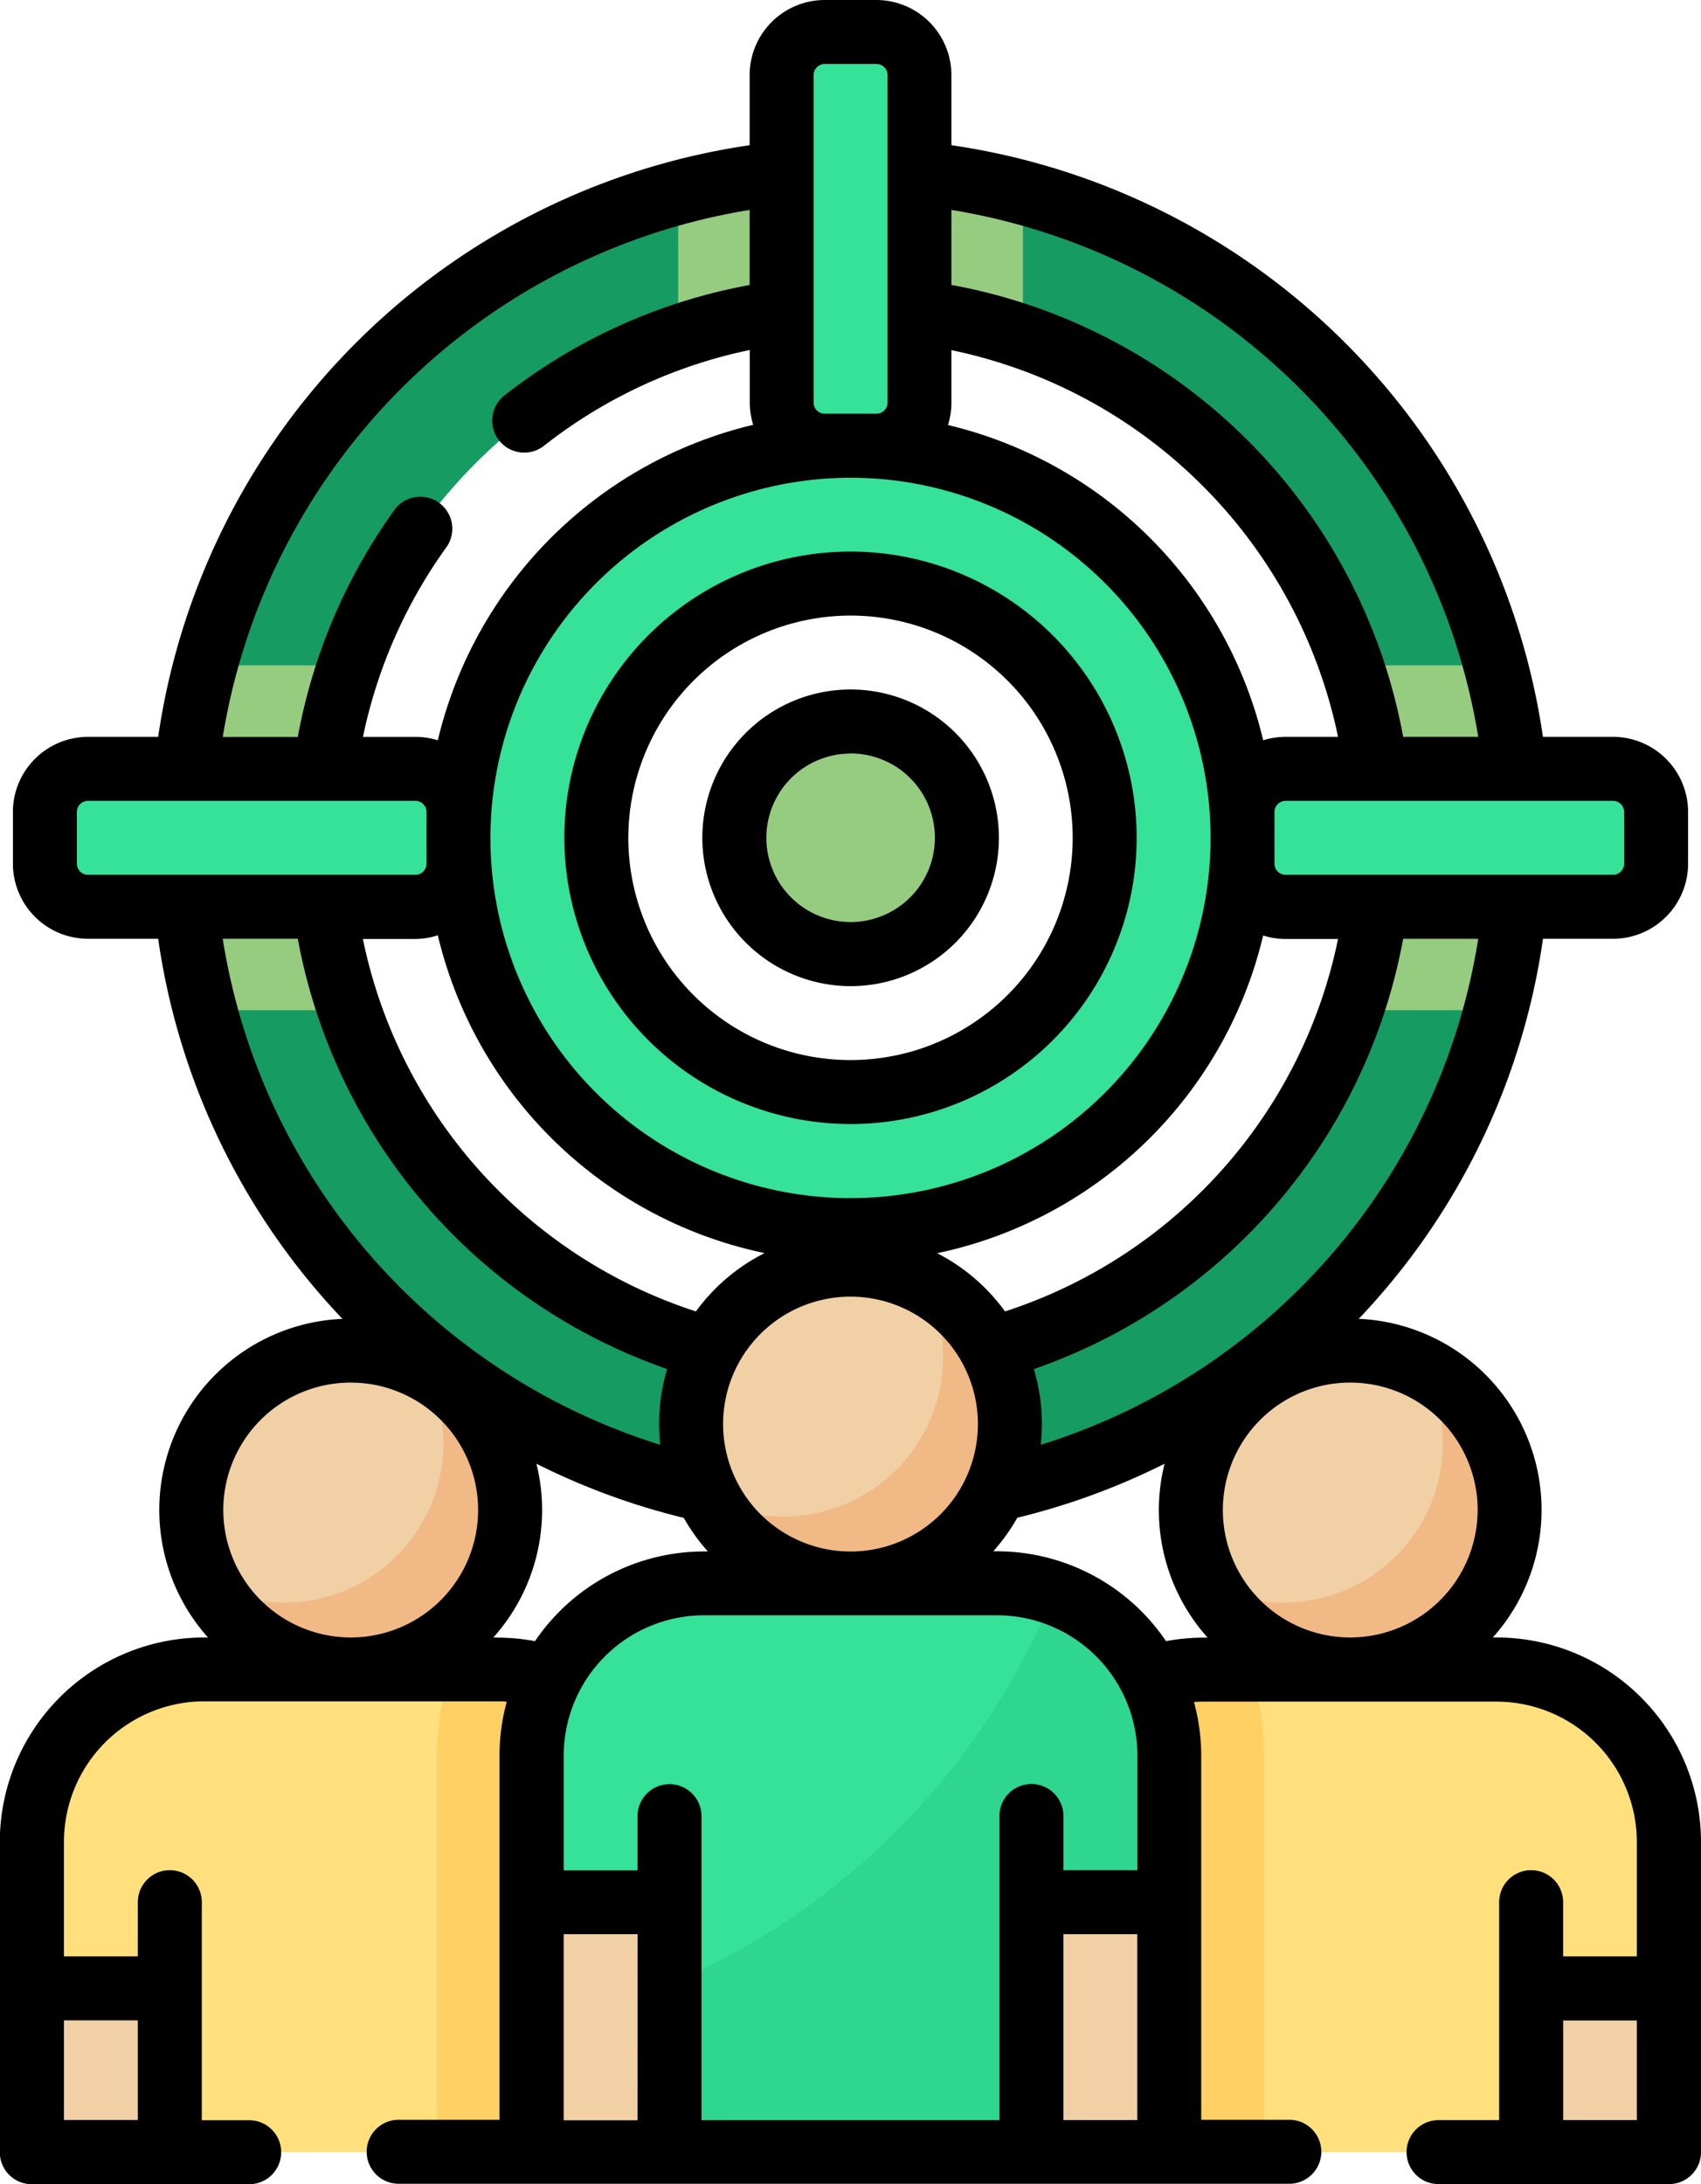 <svg xmlns="http://www.w3.org/2000/svg" width="44.404" height="57" viewBox="0 0 44.404 57">
  <g id="objetivo_1_" data-name="objetivo (1)" transform="translate(-56.571)">
    <g id="Grupo_98950" data-name="Grupo 98950" transform="translate(61.342 4.434)">
      <path id="Trazado_126154" data-name="Trazado 126154" d="M116.856,39.825a17.431,17.431,0,1,0,17.431,17.431A17.432,17.432,0,0,0,116.856,39.825Zm0,31.263a13.832,13.832,0,1,1,13.832-13.832A13.848,13.848,0,0,1,116.856,71.088Z" transform="translate(-99.425 -39.825)" fill="#169b62"/>
    </g>
    <g id="Grupo_98951" data-name="Grupo 98951" transform="translate(61.342 17.366)">
      <path id="Trazado_126155" data-name="Trazado 126155" d="M103.024,160.491a13.772,13.772,0,0,1,.752-4.5h-3.763a17.522,17.522,0,0,0,0,9h3.763A13.772,13.772,0,0,1,103.024,160.491Z" transform="translate(-99.425 -155.993)" fill="#96cc7f"/>
    </g>
    <g id="Grupo_98952" data-name="Grupo 98952" transform="translate(74.274 4.434)">
      <path id="Trazado_126156" data-name="Trazado 126156" d="M215.593,40.412v3.763a13.838,13.838,0,0,1,9,0V40.412a17.522,17.522,0,0,0-9,0Z" transform="translate(-215.593 -39.825)" fill="#96cc7f"/>
    </g>
    <g id="Grupo_98953" data-name="Grupo 98953" transform="translate(91.854 17.366)">
      <path id="Trazado_126157" data-name="Trazado 126157" d="M374.251,160.491a13.772,13.772,0,0,1-.752,4.5h3.763a17.523,17.523,0,0,0,0-9H373.5A13.773,13.773,0,0,1,374.251,160.491Z" transform="translate(-373.499 -155.993)" fill="#96cc7f"/>
    </g>
    <g id="Grupo_98954" data-name="Grupo 98954" transform="translate(68.539 11.631)">
      <path id="Trazado_126158" data-name="Trazado 126158" d="M174.309,104.476a10.234,10.234,0,1,0,10.234,10.234A10.245,10.245,0,0,0,174.309,104.476Zm0,16.869a6.635,6.635,0,1,1,6.635-6.635A6.643,6.643,0,0,1,174.309,121.345Z" transform="translate(-164.075 -104.476)" fill="#35e298"/>
    </g>
    <g id="Grupo_98955" data-name="Grupo 98955" transform="translate(75.736 18.828)">
      <circle id="Elipse_5912" data-name="Elipse 5912" cx="3.036" cy="3.036" r="3.036" transform="translate(0)" fill="#96cc7f"/>
    </g>
    <g id="Grupo_98956" data-name="Grupo 98956" transform="translate(76.973 0.835)">
      <path id="Trazado_126159" data-name="Trazado 126159" d="M242.311,18.3h-1.35a1.125,1.125,0,0,1-1.125-1.125V8.625A1.125,1.125,0,0,1,240.962,7.5h1.35a1.125,1.125,0,0,1,1.125,1.125v8.547A1.125,1.125,0,0,1,242.311,18.3Z" transform="translate(-239.837 -7.5)" fill="#35e298"/>
    </g>
    <g id="Grupo_98957" data-name="Grupo 98957" transform="translate(57.743 20.065)">
      <path id="Trazado_126160" data-name="Trazado 126160" d="M77.9,181.362v1.35a1.125,1.125,0,0,1-1.125,1.125H68.225a1.125,1.125,0,0,1-1.125-1.125v-1.35a1.125,1.125,0,0,1,1.125-1.125h8.547A1.125,1.125,0,0,1,77.9,181.362Z" transform="translate(-67.1 -180.237)" fill="#35e298"/>
    </g>
    <g id="Grupo_98958" data-name="Grupo 98958" transform="translate(89.007 20.065)">
      <path id="Trazado_126161" data-name="Trazado 126161" d="M347.926,182.711v-1.35a1.125,1.125,0,0,1,1.125-1.125H357.6a1.125,1.125,0,0,1,1.125,1.125v1.35a1.125,1.125,0,0,1-1.125,1.125h-8.547A1.125,1.125,0,0,1,347.926,182.711Z" transform="translate(-347.926 -180.237)" fill="#35e298"/>
    </g>
    <g id="Grupo_98964" data-name="Grupo 98964" transform="translate(83.496 35.247)">
      <g id="Grupo_98959" data-name="Grupo 98959" transform="translate(13.045 16.644)">
        <path id="Trazado_126162" data-name="Trazado 126162" d="M415.606,466.114h3.6v4.273h-3.6Z" transform="translate(-415.606 -466.114)" fill="#f1d0a5"/>
      </g>
      <g id="Grupo_98960" data-name="Grupo 98960" transform="translate(4.161)">
        <circle id="Elipse_5913" data-name="Elipse 5913" cx="4.161" cy="4.161" r="4.161" fill="#f1d0a5"/>
      </g>
      <g id="Grupo_98961" data-name="Grupo 98961" transform="translate(4.64 0.479)">
        <path id="Trazado_126163" data-name="Trazado 126163" d="M345.728,320.915a4.161,4.161,0,0,1-5.62,5.62,4.161,4.161,0,1,0,5.62-5.62Z" transform="translate(-340.108 -320.915)" fill="#f1b986"/>
      </g>
      <g id="Grupo_98962" data-name="Grupo 98962" transform="translate(0 8.322)">
        <path id="Trazado_126164" data-name="Trazado 126164" d="M310.572,391.362h-7.647a4.5,4.5,0,0,0-4.5,4.5v3.824h3.6v4.273h9.447v-4.273h3.6V395.86A4.5,4.5,0,0,0,310.572,391.362Z" transform="translate(-298.426 -391.362)" fill="#ffe07d"/>
      </g>
      <g id="Grupo_98963" data-name="Grupo 98963" transform="translate(0 8.322)">
        <path id="Trazado_126165" data-name="Trazado 126165" d="M304.5,403.957V393.611a6.937,6.937,0,0,0-.374-2.249h-1.2a4.5,4.5,0,0,0-4.5,4.5v3.824h3.6v4.273Z" transform="translate(-298.427 -391.362)" fill="#ffd064"/>
      </g>
    </g>
    <g id="Grupo_98970" data-name="Grupo 98970" transform="translate(57.406 35.247)">
      <g id="Grupo_98965" data-name="Grupo 98965" transform="translate(0 16.644)">
        <path id="Trazado_126166" data-name="Trazado 126166" d="M0,0H3.6V4.273H0Z" transform="translate(3.599 4.273) rotate(180)" fill="#f1d0a5"/>
      </g>
      <g id="Grupo_98966" data-name="Grupo 98966" transform="translate(4.161)">
        <circle id="Elipse_5914" data-name="Elipse 5914" cx="4.161" cy="4.161" r="4.161" fill="#f1d0a5"/>
      </g>
      <g id="Grupo_98967" data-name="Grupo 98967" transform="translate(4.64 0.479)">
        <path id="Trazado_126167" data-name="Trazado 126167" d="M105.75,326.535a4.161,4.161,0,0,0,5.62-5.62,4.161,4.161,0,1,1-5.62,5.62Z" transform="translate(-105.75 -320.915)" fill="#f1b986"/>
      </g>
      <g id="Grupo_98968" data-name="Grupo 98968" transform="translate(0 8.322)">
        <path id="Trazado_126168" data-name="Trazado 126168" d="M68.567,391.362h7.647a4.5,4.5,0,0,1,4.5,4.5v3.824h-3.6v4.273H67.668v-4.273h-3.6V395.86A4.5,4.5,0,0,1,68.567,391.362Z" transform="translate(-64.069 -391.362)" fill="#ffe07d"/>
      </g>
      <g id="Grupo_98969" data-name="Grupo 98969" transform="translate(10.571 8.322)">
        <path id="Trazado_126169" data-name="Trazado 126169" d="M159.024,403.957V393.611a6.938,6.938,0,0,1,.374-2.249h1.2a4.5,4.5,0,0,1,4.5,4.5v3.824h-3.6v4.273Z" transform="translate(-159.024 -391.362)" fill="#ffd064"/>
      </g>
    </g>
    <g id="Grupo_98977" data-name="Grupo 98977" transform="translate(70.451 32.998)">
      <g id="Grupo_98971" data-name="Grupo 98971" transform="translate(13.045 16.644)">
        <path id="Trazado_126170" data-name="Trazado 126170" d="M298.427,445.911h3.6v6.523h-3.6Z" transform="translate(-298.427 -445.911)" fill="#f1d0a5"/>
      </g>
      <g id="Grupo_98972" data-name="Grupo 98972" transform="translate(0 16.644)">
        <path id="Trazado_126171" data-name="Trazado 126171" d="M0,0H3.6V6.523H0Z" transform="translate(3.599 6.523) rotate(180)" fill="#f1d0a5"/>
      </g>
      <g id="Grupo_98973" data-name="Grupo 98973" transform="translate(4.161)">
        <circle id="Elipse_5915" data-name="Elipse 5915" cx="4.161" cy="4.161" r="4.161" fill="#f1d0a5"/>
      </g>
      <g id="Grupo_98974" data-name="Grupo 98974" transform="translate(4.64 0.479)">
        <path id="Trazado_126172" data-name="Trazado 126172" d="M228.549,300.712a4.161,4.161,0,0,1-5.62,5.62,4.161,4.161,0,1,0,5.62-5.62Z" transform="translate(-222.929 -300.712)" fill="#f1b986"/>
      </g>
      <g id="Grupo_98975" data-name="Grupo 98975" transform="translate(0 8.322)">
        <path id="Trazado_126173" data-name="Trazado 126173" d="M193.394,371.159h-7.647a4.5,4.5,0,0,0-4.5,4.5v3.824h3.6V386h9.447v-6.523h3.6v-3.824A4.5,4.5,0,0,0,193.394,371.159Z" transform="translate(-181.249 -371.159)" fill="#35e298"/>
      </g>
      <g id="Grupo_98976" data-name="Grupo 98976" transform="translate(3.599 8.576)">
        <path id="Trazado_126174" data-name="Trazado 126174" d="M223.61,373.437a18.77,18.77,0,0,1-10.037,10.21v4.381h9.447v-6.523h3.6v-3.824A4.5,4.5,0,0,0,223.61,373.437Z" transform="translate(-213.573 -373.437)" fill="#2fd68f"/>
      </g>
    </g>
    <g id="Grupo_98978" data-name="Grupo 98978" transform="translate(56.571 0)">
      <path id="Trazado_126175" data-name="Trazado 126175" d="M196.37,144.24a7.47,7.47,0,1,0-7.47-7.47A7.479,7.479,0,0,0,196.37,144.24Zm0-13.27a5.8,5.8,0,1,1-5.8,5.8A5.807,5.807,0,0,1,196.37,130.97Z" transform="translate(-174.168 -114.905)"/>
      <path id="Trazado_126176" data-name="Trazado 126176" d="M225.1,169.37a3.871,3.871,0,1,0-3.871-3.871A3.876,3.876,0,0,0,225.1,169.37Zm0-6.073a2.2,2.2,0,1,1-2.2,2.2A2.2,2.2,0,0,1,225.1,163.3Z" transform="translate(-202.895 -143.634)"/>
      <path id="Trazado_126177" data-name="Trazado 126177" d="M100.975,48.068a5.34,5.34,0,0,0-5.334-5.334h-.1a4.992,4.992,0,0,0-3.5-8.316c.115-.122.23-.245.343-.371A18.106,18.106,0,0,0,96.85,24.5h1.828a1.962,1.962,0,0,0,1.96-1.96V21.19a1.962,1.962,0,0,0-1.96-1.96H96.849A18.273,18.273,0,0,0,81.407,3.789V1.96A1.962,1.962,0,0,0,79.448,0H78.1a1.962,1.962,0,0,0-1.96,1.96v1.83A18.273,18.273,0,0,0,60.7,19.23H58.868a1.962,1.962,0,0,0-1.96,1.96v1.35a1.962,1.962,0,0,0,1.96,1.96H60.7a18.105,18.105,0,0,0,4.467,9.548c.113.126.227.249.343.371A4.992,4.992,0,0,0,62,42.734h-.1a5.34,5.34,0,0,0-5.334,5.334v8.1a.835.835,0,0,0,.835.835h5.675a.835.835,0,0,0,0-1.67H61.839V49.642a.835.835,0,1,0-1.67,0v1.414H58.241V48.068A3.668,3.668,0,0,1,61.9,44.4h7.647c.085,0,.169,0,.253.01a5.318,5.318,0,0,0-.189,1.4v9.511H66.978a.835.835,0,0,0,0,1.67h23.25a.835.835,0,0,0,0-1.67h-2.3V45.818a5.323,5.323,0,0,0-.189-1.4c.084-.006.168-.01.253-.01h7.647A3.668,3.668,0,0,1,99.3,48.068v2.988H97.376V49.642a.835.835,0,1,0-1.67,0v5.688H94.124a.835.835,0,1,0,0,1.67h6.016a.835.835,0,0,0,.835-.835ZM60.169,52.726v2.6H58.241v-2.6ZM95.144,39.408a3.33,3.33,0,0,1-3.317,3.326h-.017a3.326,3.326,0,1,1,3.335-3.326Zm-11.406-1.7a4.961,4.961,0,0,0-.179-1.978A14.7,14.7,0,0,0,93.2,24.5h1.96A16.543,16.543,0,0,1,83.738,37.706Zm-4.965-25.24a9.4,9.4,0,1,1-9.4,9.4v0a9.409,9.409,0,0,1,9.4-9.4Zm2.634-1.96V9.138A13,13,0,0,1,91.5,19.23H90.131a1.954,1.954,0,0,0-.585.09,11.106,11.106,0,0,0-8.228-8.228A1.949,1.949,0,0,0,81.407,10.506Zm-.381,22.2a11.1,11.1,0,0,0,8.519-8.293,1.953,1.953,0,0,0,.585.09H91.5a12.958,12.958,0,0,1-8.693,9.72A5.03,5.03,0,0,0,81.026,32.7Zm-4.507,0a5.029,5.029,0,0,0-1.782,1.517,12.958,12.958,0,0,1-8.693-9.72h1.371A1.952,1.952,0,0,0,68,24.409,11.1,11.1,0,0,0,76.519,32.7Zm-1.072,4.457a3.326,3.326,0,1,1,3.326,3.326A3.33,3.33,0,0,1,75.447,37.159ZM98.968,21.19v1.35a.29.29,0,0,1-.29.29H90.131a.29.29,0,0,1-.29-.29V21.19a.29.29,0,0,1,.29-.29h8.547A.29.29,0,0,1,98.968,21.19ZM95.16,19.23H93.2A14.668,14.668,0,0,0,81.407,7.436V5.479A16.648,16.648,0,0,1,95.16,19.23ZM78.1,1.67h1.35a.29.29,0,0,1,.29.29V8.126s0,0,0,.006v2.374a.29.29,0,0,1-.29.29H78.1a.29.29,0,0,1-.29-.29V1.96a.29.29,0,0,1,.29-.29Zm-1.96,3.809V7.438a14.623,14.623,0,0,0-6.4,2.882.835.835,0,1,0,1.031,1.314,12.957,12.957,0,0,1,5.373-2.5v1.368a1.953,1.953,0,0,0,.089.585A11.106,11.106,0,0,0,68,19.32a1.952,1.952,0,0,0-.585-.089H66.046a12.991,12.991,0,0,1,2.186-4.961.835.835,0,0,0-1.353-.978,14.662,14.662,0,0,0-2.534,5.94H62.386A16.648,16.648,0,0,1,76.138,5.479ZM58.578,22.539V21.19a.29.29,0,0,1,.29-.29h8.547a.29.29,0,0,1,.29.29v1.35a.29.29,0,0,1-.29.29H58.868a.29.29,0,0,1-.29-.29Zm3.807,1.96h1.96a14.7,14.7,0,0,0,9.642,11.229,4.961,4.961,0,0,0-.179,1.978A16.543,16.543,0,0,1,62.385,24.5ZM62.4,39.408a3.326,3.326,0,1,1,3.335,3.326h-.017A3.33,3.33,0,0,1,62.4,39.408Zm7.15,3.326h-.1A4.985,4.985,0,0,0,70.574,38.2a18.17,18.17,0,0,0,3.847,1.413,5.025,5.025,0,0,0,.628.876h-.1a5.332,5.332,0,0,0-4.412,2.341,5.353,5.353,0,0,0-.986-.092Zm3.663,12.6H71.286V50.477h1.929Zm1.67-7.937a.835.835,0,1,0-1.67,0v1.414H71.286V45.818a3.667,3.667,0,0,1,3.663-3.663H82.6a3.667,3.667,0,0,1,3.663,3.663v2.989H84.331V47.393a.835.835,0,0,0-1.67,0v7.937H74.884V47.393ZM86.26,55.329H84.331V50.477H86.26Zm.749-12.5A5.332,5.332,0,0,0,82.6,40.485h-.1a5.02,5.02,0,0,0,.628-.876A18.164,18.164,0,0,0,86.972,38.2a4.985,4.985,0,0,0,1.123,4.538h-.1a5.353,5.353,0,0,0-.986.092Zm10.368,12.5v-2.6H99.3v2.6Z" transform="translate(-56.571 0)"/>
    </g>
  </g>
</svg>
